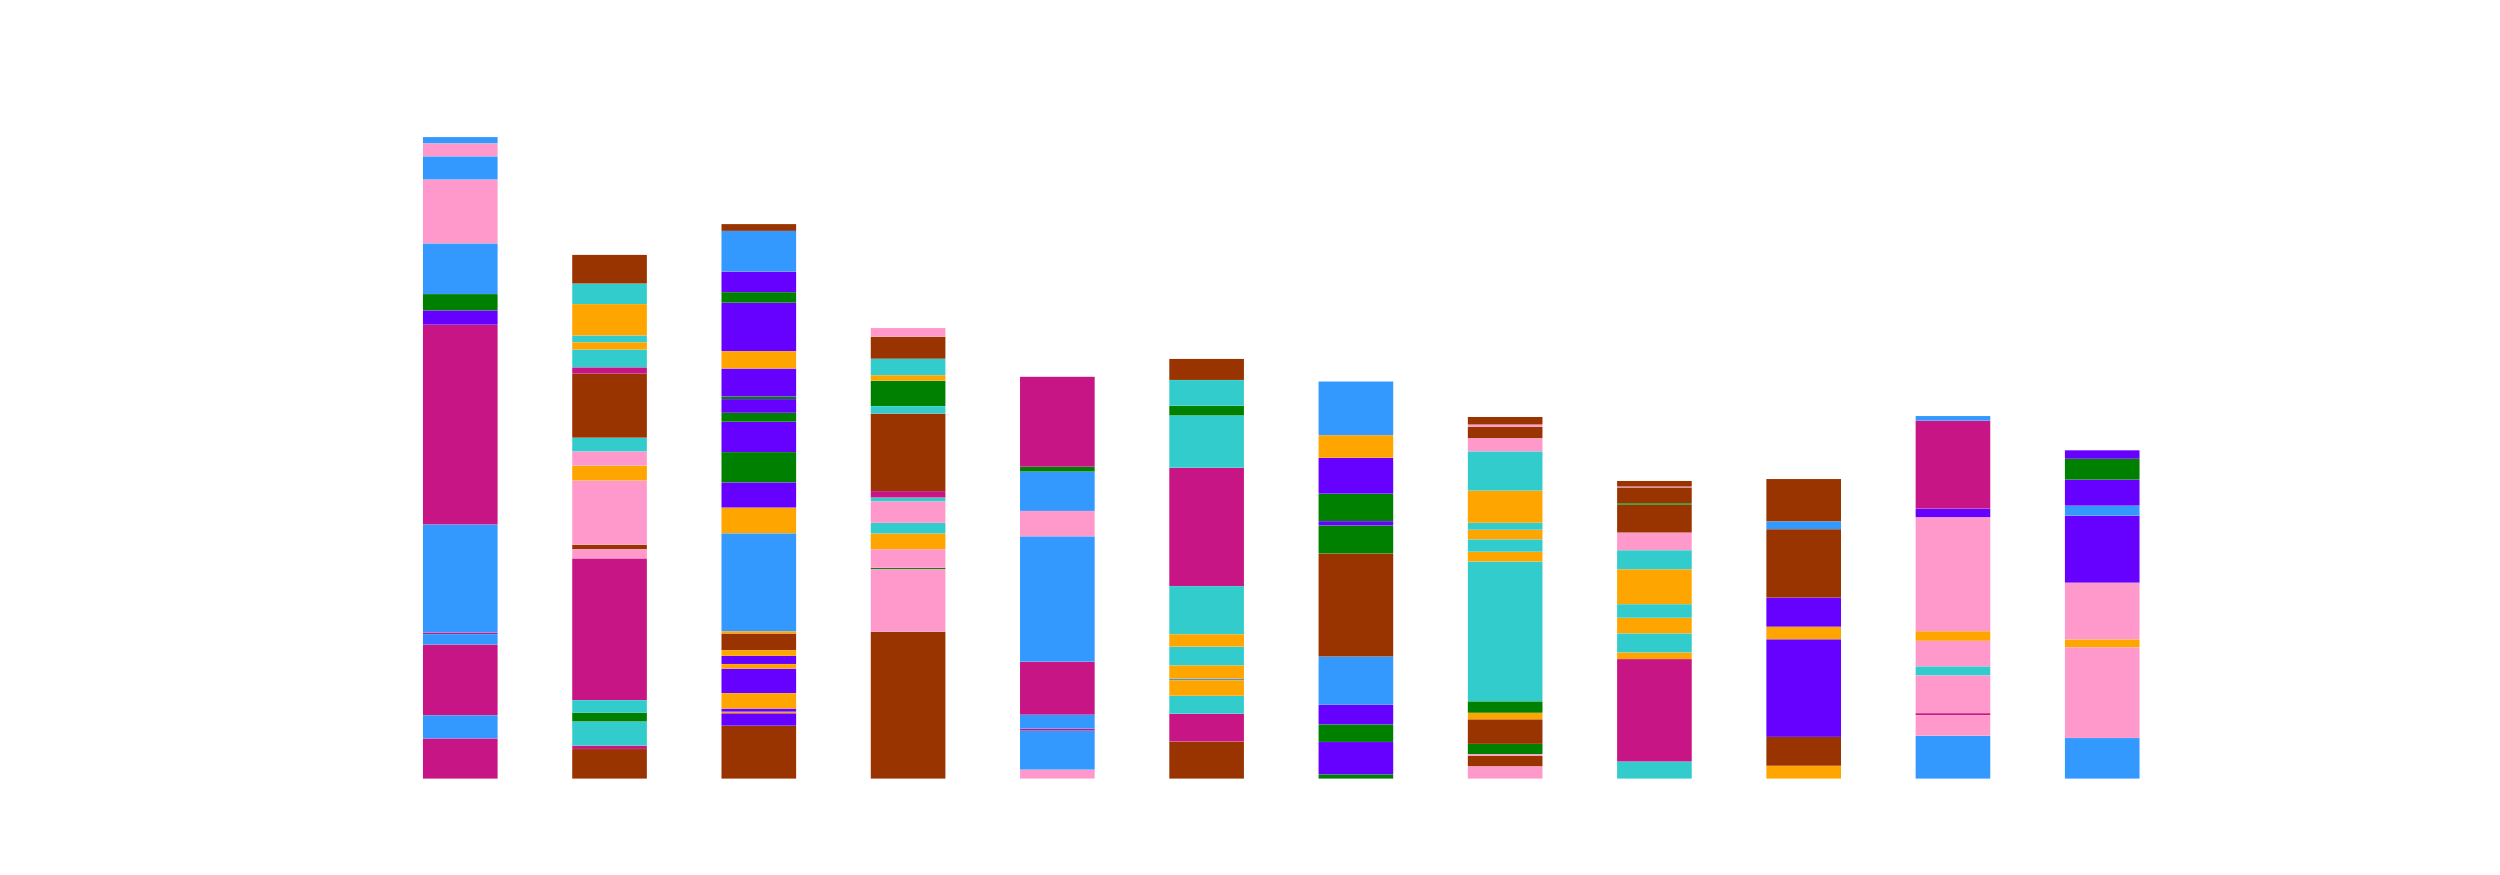<?xml version="1.0" encoding="utf-8" standalone="no"?>
<!DOCTYPE svg PUBLIC "-//W3C//DTD SVG 1.1//EN"
  "http://www.w3.org/Graphics/SVG/1.1/DTD/svg11.dtd">
<svg height="252pt" version="1.1" viewBox="0 0 720 252" width="720pt" xmlns="http://www.w3.org/2000/svg" xmlns:xlink="http://www.w3.org/1999/xlink">
 <defs>
  <style type="text/css">*{stroke-linecap:butt;stroke-linejoin:round;}</style>
 </defs>
 <g id="figure_1">
  <g id="patch_1">
   <path d="M 0 252 
L 720 252 
L 720 0 
L 0 0 
z
" style="fill:#ffffff;"/>
  </g>
  <g id="axes_1">
   <g id="patch_2">
    <path d="M 90 224.28 
L 648 224.28 
L 648 30.24 
L 90 30.24 
z
" style="fill:#ffffff;"/>
   </g>
   <g id="patch_3">
    <path clip-path="url(#p4c0592bbe7)" d="M 115.364 224.28 
L 149.755 224.28 
L 149.755 223.932 
L 115.364 223.932 
z
" style="fill:none;opacity:0;"/>
   </g>
   <g id="patch_4">
    <path clip-path="url(#p4c0592bbe7)" d="M 158.353 224.28 
L 192.744 224.28 
L 192.744 223.932 
L 158.353 223.932 
z
" style="fill:none;opacity:0;"/>
   </g>
   <g id="patch_5">
    <path clip-path="url(#p4c0592bbe7)" d="M 201.342 224.28 
L 235.733 224.28 
L 235.733 223.932 
L 201.342 223.932 
z
" style="fill:none;opacity:0;"/>
   </g>
   <g id="patch_6">
    <path clip-path="url(#p4c0592bbe7)" d="M 244.331 224.28 
L 278.723 224.28 
L 278.723 223.932 
L 244.331 223.932 
z
" style="fill:none;opacity:0;"/>
   </g>
   <g id="patch_7">
    <path clip-path="url(#p4c0592bbe7)" d="M 287.32 224.28 
L 321.712 224.28 
L 321.712 223.932 
L 287.32 223.932 
z
" style="fill:none;opacity:0;"/>
   </g>
   <g id="patch_8">
    <path clip-path="url(#p4c0592bbe7)" d="M 330.31 224.28 
L 364.701 224.28 
L 364.701 223.932 
L 330.31 223.932 
z
" style="fill:none;opacity:0;"/>
   </g>
   <g id="patch_9">
    <path clip-path="url(#p4c0592bbe7)" d="M 373.299 224.28 
L 407.69 224.28 
L 407.69 223.932 
L 373.299 223.932 
z
" style="fill:none;opacity:0;"/>
   </g>
   <g id="patch_10">
    <path clip-path="url(#p4c0592bbe7)" d="M 416.288 224.28 
L 450.68 224.28 
L 450.68 223.932 
L 416.288 223.932 
z
" style="fill:none;opacity:0;"/>
   </g>
   <g id="patch_11">
    <path clip-path="url(#p4c0592bbe7)" d="M 459.277 224.28 
L 493.669 224.28 
L 493.669 223.932 
L 459.277 223.932 
z
" style="fill:none;opacity:0;"/>
   </g>
   <g id="patch_12">
    <path clip-path="url(#p4c0592bbe7)" d="M 502.267 224.28 
L 536.658 224.28 
L 536.658 223.932 
L 502.267 223.932 
z
" style="fill:none;opacity:0;"/>
   </g>
   <g id="patch_13">
    <path clip-path="url(#p4c0592bbe7)" d="M 545.256 224.28 
L 579.647 224.28 
L 579.647 223.932 
L 545.256 223.932 
z
" style="fill:none;opacity:0;"/>
   </g>
   <g id="patch_14">
    <path clip-path="url(#p4c0592bbe7)" d="M 588.245 224.28 
L 622.636 224.28 
L 622.636 223.932 
L 588.245 223.932 
z
" style="fill:none;opacity:0;"/>
   </g>
   <g id="patch_15">
    <path clip-path="url(#p4c0592bbe7)" d="M 121.812 224.245 
L 143.307 224.245 
L 143.307 212.669 
L 121.812 212.669 
z
" style="fill:#c71585;"/>
   </g>
   <g id="patch_16">
    <path clip-path="url(#p4c0592bbe7)" d="M 121.812 212.634 
L 143.307 212.634 
L 143.307 205.995 
L 121.812 205.995 
z
" style="fill:#3399ff;"/>
   </g>
   <g id="patch_17">
    <path clip-path="url(#p4c0592bbe7)" d="M 121.812 205.96 
L 143.307 205.96 
L 143.307 185.658 
L 121.812 185.658 
z
" style="fill:#c71585;"/>
   </g>
   <g id="patch_18">
    <path clip-path="url(#p4c0592bbe7)" d="M 121.812 185.624 
L 143.307 185.624 
L 143.307 182.634 
L 121.812 182.634 
z
" style="fill:#3399ff;"/>
   </g>
   <g id="patch_19">
    <path clip-path="url(#p4c0592bbe7)" d="M 121.812 182.599 
L 143.307 182.599 
L 143.307 182.182 
L 121.812 182.182 
z
" style="fill:#c71585;"/>
   </g>
   <g id="patch_20">
    <path clip-path="url(#p4c0592bbe7)" d="M 121.812 182.147 
L 143.307 182.147 
L 143.307 151.069 
L 121.812 151.069 
z
" style="fill:#3399ff;"/>
   </g>
   <g id="patch_21">
    <path clip-path="url(#p4c0592bbe7)" d="M 121.812 151.034 
L 143.307 151.034 
L 143.307 93.536 
L 121.812 93.536 
z
" style="fill:#c71585;"/>
   </g>
   <g id="patch_22">
    <path clip-path="url(#p4c0592bbe7)" d="M 121.812 93.502 
L 143.307 93.502 
L 143.307 89.4 
L 121.812 89.4 
z
" style="fill:#6600ff;"/>
   </g>
   <g id="patch_23">
    <path clip-path="url(#p4c0592bbe7)" d="M 121.812 89.365 
L 143.307 89.365 
L 143.307 84.707 
L 121.812 84.707 
z
" style="fill:#008000;"/>
   </g>
   <g id="patch_24">
    <path clip-path="url(#p4c0592bbe7)" d="M 121.812 84.672 
L 143.307 84.672 
L 143.307 70.106 
L 121.812 70.106 
z
" style="fill:#3399ff;"/>
   </g>
   <g id="patch_25">
    <path clip-path="url(#p4c0592bbe7)" d="M 121.812 70.071 
L 143.307 70.071 
L 143.307 51.717 
L 121.812 51.717 
z
" style="fill:#ff99cc;"/>
   </g>
   <g id="patch_26">
    <path clip-path="url(#p4c0592bbe7)" d="M 121.812 51.682 
L 143.307 51.682 
L 143.307 45.042 
L 121.812 45.042 
z
" style="fill:#3399ff;"/>
   </g>
   <g id="patch_27">
    <path clip-path="url(#p4c0592bbe7)" d="M 121.812 45.007 
L 143.307 45.007 
L 143.307 41.288 
L 121.812 41.288 
z
" style="fill:#ff99cc;"/>
   </g>
   <g id="patch_28">
    <path clip-path="url(#p4c0592bbe7)" d="M 121.812 41.253 
L 143.307 41.253 
L 143.307 39.48 
L 121.812 39.48 
z
" style="fill:#3399ff;"/>
   </g>
   <g id="patch_29">
    <path clip-path="url(#p4c0592bbe7)" d="M 164.801 224.245 
L 186.296 224.245 
L 186.296 215.728 
L 164.801 215.728 
z
" style="fill:#993300;"/>
   </g>
   <g id="patch_30">
    <path clip-path="url(#p4c0592bbe7)" d="M 164.801 215.694 
L 186.296 215.694 
L 186.296 214.755 
L 164.801 214.755 
z
" style="fill:#c71585;"/>
   </g>
   <g id="patch_31">
    <path clip-path="url(#p4c0592bbe7)" d="M 164.801 214.72 
L 186.296 214.72 
L 186.296 207.802 
L 164.801 207.802 
z
" style="fill:#33cccc;"/>
   </g>
   <g id="patch_32">
    <path clip-path="url(#p4c0592bbe7)" d="M 164.801 207.768 
L 186.296 207.768 
L 186.296 205.23 
L 164.801 205.23 
z
" style="fill:#008000;"/>
   </g>
   <g id="patch_33">
    <path clip-path="url(#p4c0592bbe7)" d="M 164.801 205.195 
L 186.296 205.195 
L 186.296 201.649 
L 164.801 201.649 
z
" style="fill:#33cccc;"/>
   </g>
   <g id="patch_34">
    <path clip-path="url(#p4c0592bbe7)" d="M 164.801 201.615 
L 186.296 201.615 
L 186.296 160.838 
L 164.801 160.838 
z
" style="fill:#c71585;"/>
   </g>
   <g id="patch_35">
    <path clip-path="url(#p4c0592bbe7)" d="M 164.801 160.803 
L 186.296 160.803 
L 186.296 158.161 
L 164.801 158.161 
z
" style="fill:#ff99cc;"/>
   </g>
   <g id="patch_36">
    <path clip-path="url(#p4c0592bbe7)" d="M 164.801 158.126 
L 186.296 158.126 
L 186.296 156.909 
L 164.801 156.909 
z
" style="fill:#993300;"/>
   </g>
   <g id="patch_37">
    <path clip-path="url(#p4c0592bbe7)" d="M 164.801 156.875 
L 186.296 156.875 
L 186.296 138.415 
L 164.801 138.415 
z
" style="fill:#ff99cc;"/>
   </g>
   <g id="patch_38">
    <path clip-path="url(#p4c0592bbe7)" d="M 164.801 138.381 
L 186.296 138.381 
L 186.296 134.14 
L 164.801 134.14 
z
" style="fill:#ffa500;"/>
   </g>
   <g id="patch_39">
    <path clip-path="url(#p4c0592bbe7)" d="M 164.801 134.105 
L 186.296 134.105 
L 186.296 130.038 
L 164.801 130.038 
z
" style="fill:#ff99cc;"/>
   </g>
   <g id="patch_40">
    <path clip-path="url(#p4c0592bbe7)" d="M 164.801 130.003 
L 186.296 130.003 
L 186.296 126.075 
L 164.801 126.075 
z
" style="fill:#33cccc;"/>
   </g>
   <g id="patch_41">
    <path clip-path="url(#p4c0592bbe7)" d="M 164.801 126.04 
L 186.296 126.04 
L 186.296 107.65 
L 164.801 107.65 
z
" style="fill:#993300;"/>
   </g>
   <g id="patch_42">
    <path clip-path="url(#p4c0592bbe7)" d="M 164.801 107.615 
L 186.296 107.615 
L 186.296 105.808 
L 164.801 105.808 
z
" style="fill:#c71585;"/>
   </g>
   <g id="patch_43">
    <path clip-path="url(#p4c0592bbe7)" d="M 164.801 105.773 
L 186.296 105.773 
L 186.296 100.698 
L 164.801 100.698 
z
" style="fill:#33cccc;"/>
   </g>
   <g id="patch_44">
    <path clip-path="url(#p4c0592bbe7)" d="M 164.801 100.663 
L 186.296 100.663 
L 186.296 98.577 
L 164.801 98.577 
z
" style="fill:#ffa500;"/>
   </g>
   <g id="patch_45">
    <path clip-path="url(#p4c0592bbe7)" d="M 164.801 98.542 
L 186.296 98.542 
L 186.296 96.63 
L 164.801 96.63 
z
" style="fill:#33cccc;"/>
   </g>
   <g id="patch_46">
    <path clip-path="url(#p4c0592bbe7)" d="M 164.801 96.596 
L 186.296 96.596 
L 186.296 87.592 
L 164.801 87.592 
z
" style="fill:#ffa500;"/>
   </g>
   <g id="patch_47">
    <path clip-path="url(#p4c0592bbe7)" d="M 164.801 87.557 
L 186.296 87.557 
L 186.296 81.682 
L 164.801 81.682 
z
" style="fill:#33cccc;"/>
   </g>
   <g id="patch_48">
    <path clip-path="url(#p4c0592bbe7)" d="M 164.801 81.647 
L 186.296 81.647 
L 186.296 73.409 
L 164.801 73.409 
z
" style="fill:#993300;"/>
   </g>
   <g id="patch_49">
    <path clip-path="url(#p4c0592bbe7)" d="M 207.79 224.245 
L 229.285 224.245 
L 229.285 209.019 
L 207.79 209.019 
z
" style="fill:#993300;"/>
   </g>
   <g id="patch_50">
    <path clip-path="url(#p4c0592bbe7)" d="M 207.79 208.984 
L 229.285 208.984 
L 229.285 205.438 
L 207.79 205.438 
z
" style="fill:#6600ff;"/>
   </g>
   <g id="patch_51">
    <path clip-path="url(#p4c0592bbe7)" d="M 207.79 205.404 
L 229.285 205.404 
L 229.285 204.987 
L 207.79 204.987 
z
" style="fill:#ffa500;"/>
   </g>
   <g id="patch_52">
    <path clip-path="url(#p4c0592bbe7)" d="M 207.79 204.952 
L 229.285 204.952 
L 229.285 204.083 
L 207.79 204.083 
z
" style="fill:#6600ff;"/>
   </g>
   <g id="patch_53">
    <path clip-path="url(#p4c0592bbe7)" d="M 207.79 204.048 
L 229.285 204.048 
L 229.285 199.633 
L 207.79 199.633 
z
" style="fill:#ffa500;"/>
   </g>
   <g id="patch_54">
    <path clip-path="url(#p4c0592bbe7)" d="M 207.79 199.598 
L 229.285 199.598 
L 229.285 192.576 
L 207.79 192.576 
z
" style="fill:#6600ff;"/>
   </g>
   <g id="patch_55">
    <path clip-path="url(#p4c0592bbe7)" d="M 207.79 192.541 
L 229.285 192.541 
L 229.285 191.255 
L 207.79 191.255 
z
" style="fill:#ffa500;"/>
   </g>
   <g id="patch_56">
    <path clip-path="url(#p4c0592bbe7)" d="M 207.79 191.22 
L 229.285 191.22 
L 229.285 188.926 
L 207.79 188.926 
z
" style="fill:#6600ff;"/>
   </g>
   <g id="patch_57">
    <path clip-path="url(#p4c0592bbe7)" d="M 207.79 188.891 
L 229.285 188.891 
L 229.285 187.257 
L 207.79 187.257 
z
" style="fill:#ffa500;"/>
   </g>
   <g id="patch_58">
    <path clip-path="url(#p4c0592bbe7)" d="M 207.79 187.223 
L 229.285 187.223 
L 229.285 182.46 
L 207.79 182.46 
z
" style="fill:#993300;"/>
   </g>
   <g id="patch_59">
    <path clip-path="url(#p4c0592bbe7)" d="M 207.79 182.425 
L 229.285 182.425 
L 229.285 181.8 
L 207.79 181.8 
z
" style="fill:#ffa500;"/>
   </g>
   <g id="patch_60">
    <path clip-path="url(#p4c0592bbe7)" d="M 207.79 181.765 
L 229.285 181.765 
L 229.285 153.607 
L 207.79 153.607 
z
" style="fill:#3399ff;"/>
   </g>
   <g id="patch_61">
    <path clip-path="url(#p4c0592bbe7)" d="M 207.79 153.572 
L 229.285 153.572 
L 229.285 146.202 
L 207.79 146.202 
z
" style="fill:#ffa500;"/>
   </g>
   <g id="patch_62">
    <path clip-path="url(#p4c0592bbe7)" d="M 207.79 146.168 
L 229.285 146.168 
L 229.285 138.937 
L 207.79 138.937 
z
" style="fill:#6600ff;"/>
   </g>
   <g id="patch_63">
    <path clip-path="url(#p4c0592bbe7)" d="M 207.79 138.902 
L 229.285 138.902 
L 229.285 130.211 
L 207.79 130.211 
z
" style="fill:#008000;"/>
   </g>
   <g id="patch_64">
    <path clip-path="url(#p4c0592bbe7)" d="M 207.79 130.177 
L 229.285 130.177 
L 229.285 121.486 
L 207.79 121.486 
z
" style="fill:#6600ff;"/>
   </g>
   <g id="patch_65">
    <path clip-path="url(#p4c0592bbe7)" d="M 207.79 121.451 
L 229.285 121.451 
L 229.285 118.913 
L 207.79 118.913 
z
" style="fill:#008000;"/>
   </g>
   <g id="patch_66">
    <path clip-path="url(#p4c0592bbe7)" d="M 207.79 118.879 
L 229.285 118.879 
L 229.285 114.95 
L 207.79 114.95 
z
" style="fill:#6600ff;"/>
   </g>
   <g id="patch_67">
    <path clip-path="url(#p4c0592bbe7)" d="M 207.79 114.916 
L 229.285 114.916 
L 229.285 114.22 
L 207.79 114.22 
z
" style="fill:#008000;"/>
   </g>
   <g id="patch_68">
    <path clip-path="url(#p4c0592bbe7)" d="M 207.79 114.186 
L 229.285 114.186 
L 229.285 106.155 
L 207.79 106.155 
z
" style="fill:#6600ff;"/>
   </g>
   <g id="patch_69">
    <path clip-path="url(#p4c0592bbe7)" d="M 207.79 106.121 
L 229.285 106.121 
L 229.285 101.15 
L 207.79 101.15 
z
" style="fill:#ffa500;"/>
   </g>
   <g id="patch_70">
    <path clip-path="url(#p4c0592bbe7)" d="M 207.79 101.115 
L 229.285 101.115 
L 229.285 87.21 
L 207.79 87.21 
z
" style="fill:#6600ff;"/>
   </g>
   <g id="patch_71">
    <path clip-path="url(#p4c0592bbe7)" d="M 207.79 87.175 
L 229.285 87.175 
L 229.285 84.15 
L 207.79 84.15 
z
" style="fill:#008000;"/>
   </g>
   <g id="patch_72">
    <path clip-path="url(#p4c0592bbe7)" d="M 207.79 84.116 
L 229.285 84.116 
L 229.285 78.241 
L 207.79 78.241 
z
" style="fill:#6600ff;"/>
   </g>
   <g id="patch_73">
    <path clip-path="url(#p4c0592bbe7)" d="M 207.79 78.206 
L 229.285 78.206 
L 229.285 66.526 
L 207.79 66.526 
z
" style="fill:#3399ff;"/>
   </g>
   <g id="patch_74">
    <path clip-path="url(#p4c0592bbe7)" d="M 207.79 66.491 
L 229.285 66.491 
L 229.285 64.544 
L 207.79 64.544 
z
" style="fill:#993300;"/>
   </g>
   <g id="patch_75">
    <path clip-path="url(#p4c0592bbe7)" d="M 250.78 224.245 
L 272.274 224.245 
L 272.274 181.939 
L 250.78 181.939 
z
" style="fill:#993300;"/>
   </g>
   <g id="patch_76">
    <path clip-path="url(#p4c0592bbe7)" d="M 250.78 181.904 
L 272.274 181.904 
L 272.274 163.897 
L 250.78 163.897 
z
" style="fill:#ff99cc;"/>
   </g>
   <g id="patch_77">
    <path clip-path="url(#p4c0592bbe7)" d="M 250.78 163.862 
L 272.274 163.862 
L 272.274 163.549 
L 250.78 163.549 
z
" style="fill:#008000;"/>
   </g>
   <g id="patch_78">
    <path clip-path="url(#p4c0592bbe7)" d="M 250.78 163.514 
L 272.274 163.514 
L 272.274 158.196 
L 250.78 158.196 
z
" style="fill:#ff99cc;"/>
   </g>
   <g id="patch_79">
    <path clip-path="url(#p4c0592bbe7)" d="M 250.78 158.161 
L 272.274 158.161 
L 272.274 153.676 
L 250.78 153.676 
z
" style="fill:#ffa500;"/>
   </g>
   <g id="patch_80">
    <path clip-path="url(#p4c0592bbe7)" d="M 250.78 153.642 
L 272.274 153.642 
L 272.274 150.617 
L 250.78 150.617 
z
" style="fill:#33cccc;"/>
   </g>
   <g id="patch_81">
    <path clip-path="url(#p4c0592bbe7)" d="M 250.78 150.582 
L 272.274 150.582 
L 272.274 144.395 
L 250.78 144.395 
z
" style="fill:#ff99cc;"/>
   </g>
   <g id="patch_82">
    <path clip-path="url(#p4c0592bbe7)" d="M 250.78 144.36 
L 272.274 144.36 
L 272.274 143.317 
L 250.78 143.317 
z
" style="fill:#33cccc;"/>
   </g>
   <g id="patch_83">
    <path clip-path="url(#p4c0592bbe7)" d="M 250.78 143.282 
L 272.274 143.282 
L 272.274 141.44 
L 250.78 141.44 
z
" style="fill:#c71585;"/>
   </g>
   <g id="patch_84">
    <path clip-path="url(#p4c0592bbe7)" d="M 250.78 141.405 
L 272.274 141.405 
L 272.274 119.122 
L 250.78 119.122 
z
" style="fill:#993300;"/>
   </g>
   <g id="patch_85">
    <path clip-path="url(#p4c0592bbe7)" d="M 250.78 119.087 
L 272.274 119.087 
L 272.274 116.967 
L 250.78 116.967 
z
" style="fill:#33cccc;"/>
   </g>
   <g id="patch_86">
    <path clip-path="url(#p4c0592bbe7)" d="M 250.78 116.932 
L 272.274 116.932 
L 272.274 109.666 
L 250.78 109.666 
z
" style="fill:#008000;"/>
   </g>
   <g id="patch_87">
    <path clip-path="url(#p4c0592bbe7)" d="M 250.78 109.632 
L 272.274 109.632 
L 272.274 108.067 
L 250.78 108.067 
z
" style="fill:#ffa500;"/>
   </g>
   <g id="patch_88">
    <path clip-path="url(#p4c0592bbe7)" d="M 250.78 108.033 
L 272.274 108.033 
L 272.274 103.34 
L 250.78 103.34 
z
" style="fill:#33cccc;"/>
   </g>
   <g id="patch_89">
    <path clip-path="url(#p4c0592bbe7)" d="M 250.78 103.305 
L 272.274 103.305 
L 272.274 96.978 
L 250.78 96.978 
z
" style="fill:#993300;"/>
   </g>
   <g id="patch_90">
    <path clip-path="url(#p4c0592bbe7)" d="M 250.78 96.943 
L 272.274 96.943 
L 272.274 94.475 
L 250.78 94.475 
z
" style="fill:#ff99cc;"/>
   </g>
   <g id="patch_91">
    <path clip-path="url(#p4c0592bbe7)" d="M 293.769 224.245 
L 315.263 224.245 
L 315.263 221.673 
L 293.769 221.673 
z
" style="fill:#ff99cc;"/>
   </g>
   <g id="patch_92">
    <path clip-path="url(#p4c0592bbe7)" d="M 293.769 221.638 
L 315.263 221.638 
L 315.263 210.444 
L 293.769 210.444 
z
" style="fill:#3399ff;"/>
   </g>
   <g id="patch_93">
    <path clip-path="url(#p4c0592bbe7)" d="M 293.769 210.41 
L 315.263 210.41 
L 315.263 209.888 
L 293.769 209.888 
z
" style="fill:#c71585;"/>
   </g>
   <g id="patch_94">
    <path clip-path="url(#p4c0592bbe7)" d="M 293.769 209.853 
L 315.263 209.853 
L 315.263 205.856 
L 293.769 205.856 
z
" style="fill:#3399ff;"/>
   </g>
   <g id="patch_95">
    <path clip-path="url(#p4c0592bbe7)" d="M 293.769 205.821 
L 315.263 205.821 
L 315.263 190.595 
L 293.769 190.595 
z
" style="fill:#c71585;"/>
   </g>
   <g id="patch_96">
    <path clip-path="url(#p4c0592bbe7)" d="M 293.769 190.56 
L 315.263 190.56 
L 315.263 154.476 
L 293.769 154.476 
z
" style="fill:#3399ff;"/>
   </g>
   <g id="patch_97">
    <path clip-path="url(#p4c0592bbe7)" d="M 293.769 154.441 
L 315.263 154.441 
L 315.263 147.176 
L 293.769 147.176 
z
" style="fill:#ff99cc;"/>
   </g>
   <g id="patch_98">
    <path clip-path="url(#p4c0592bbe7)" d="M 293.769 147.141 
L 315.263 147.141 
L 315.263 135.843 
L 293.769 135.843 
z
" style="fill:#3399ff;"/>
   </g>
   <g id="patch_99">
    <path clip-path="url(#p4c0592bbe7)" d="M 293.769 135.808 
L 315.263 135.808 
L 315.263 134.452 
L 293.769 134.452 
z
" style="fill:#008000;"/>
   </g>
   <g id="patch_100">
    <path clip-path="url(#p4c0592bbe7)" d="M 293.769 134.418 
L 315.263 134.418 
L 315.263 108.519 
L 293.769 108.519 
z
" style="fill:#c71585;"/>
   </g>
   <g id="patch_101">
    <path clip-path="url(#p4c0592bbe7)" d="M 336.758 224.245 
L 358.253 224.245 
L 358.253 213.573 
L 336.758 213.573 
z
" style="fill:#993300;"/>
   </g>
   <g id="patch_102">
    <path clip-path="url(#p4c0592bbe7)" d="M 336.758 213.538 
L 358.253 213.538 
L 358.253 205.578 
L 336.758 205.578 
z
" style="fill:#c71585;"/>
   </g>
   <g id="patch_103">
    <path clip-path="url(#p4c0592bbe7)" d="M 336.758 205.543 
L 358.253 205.543 
L 358.253 200.398 
L 336.758 200.398 
z
" style="fill:#33cccc;"/>
   </g>
   <g id="patch_104">
    <path clip-path="url(#p4c0592bbe7)" d="M 336.758 200.363 
L 358.253 200.363 
L 358.253 195.913 
L 336.758 195.913 
z
" style="fill:#ffa500;"/>
   </g>
   <g id="patch_105">
    <path clip-path="url(#p4c0592bbe7)" d="M 336.758 195.879 
L 358.253 195.879 
L 358.253 195.531 
L 336.758 195.531 
z
" style="fill:#3399ff;"/>
   </g>
   <g id="patch_106">
    <path clip-path="url(#p4c0592bbe7)" d="M 336.758 195.496 
L 358.253 195.496 
L 358.253 191.638 
L 336.758 191.638 
z
" style="fill:#ffa500;"/>
   </g>
   <g id="patch_107">
    <path clip-path="url(#p4c0592bbe7)" d="M 336.758 191.603 
L 358.253 191.603 
L 358.253 186.249 
L 336.758 186.249 
z
" style="fill:#33cccc;"/>
   </g>
   <g id="patch_108">
    <path clip-path="url(#p4c0592bbe7)" d="M 336.758 186.215 
L 358.253 186.215 
L 358.253 182.669 
L 336.758 182.669 
z
" style="fill:#ffa500;"/>
   </g>
   <g id="patch_109">
    <path clip-path="url(#p4c0592bbe7)" d="M 336.758 182.634 
L 358.253 182.634 
L 358.253 168.798 
L 336.758 168.798 
z
" style="fill:#33cccc;"/>
   </g>
   <g id="patch_110">
    <path clip-path="url(#p4c0592bbe7)" d="M 336.758 168.764 
L 358.253 168.764 
L 358.253 134.731 
L 336.758 134.731 
z
" style="fill:#c71585;"/>
   </g>
   <g id="patch_111">
    <path clip-path="url(#p4c0592bbe7)" d="M 336.758 134.696 
L 358.253 134.696 
L 358.253 119.678 
L 336.758 119.678 
z
" style="fill:#33cccc;"/>
   </g>
   <g id="patch_112">
    <path clip-path="url(#p4c0592bbe7)" d="M 336.758 119.643 
L 358.253 119.643 
L 358.253 116.897 
L 336.758 116.897 
z
" style="fill:#008000;"/>
   </g>
   <g id="patch_113">
    <path clip-path="url(#p4c0592bbe7)" d="M 336.758 116.862 
L 358.253 116.862 
L 358.253 109.458 
L 336.758 109.458 
z
" style="fill:#33cccc;"/>
   </g>
   <g id="patch_114">
    <path clip-path="url(#p4c0592bbe7)" d="M 336.758 109.423 
L 358.253 109.423 
L 358.253 103.374 
L 336.758 103.374 
z
" style="fill:#993300;"/>
   </g>
   <g id="patch_115">
    <path clip-path="url(#p4c0592bbe7)" d="M 379.747 224.245 
L 401.242 224.245 
L 401.242 223.029 
L 379.747 223.029 
z
" style="fill:#008000;"/>
   </g>
   <g id="patch_116">
    <path clip-path="url(#p4c0592bbe7)" d="M 379.747 222.994 
L 401.242 222.994 
L 401.242 213.712 
L 379.747 213.712 
z
" style="fill:#6600ff;"/>
   </g>
   <g id="patch_117">
    <path clip-path="url(#p4c0592bbe7)" d="M 379.747 213.677 
L 401.242 213.677 
L 401.242 208.637 
L 379.747 208.637 
z
" style="fill:#008000;"/>
   </g>
   <g id="patch_118">
    <path clip-path="url(#p4c0592bbe7)" d="M 379.747 208.602 
L 401.242 208.602 
L 401.242 203.005 
L 379.747 203.005 
z
" style="fill:#6600ff;"/>
   </g>
   <g id="patch_119">
    <path clip-path="url(#p4c0592bbe7)" d="M 379.747 202.97 
L 401.242 202.97 
L 401.242 189.1 
L 379.747 189.1 
z
" style="fill:#3399ff;"/>
   </g>
   <g id="patch_120">
    <path clip-path="url(#p4c0592bbe7)" d="M 379.747 189.065 
L 401.242 189.065 
L 401.242 159.412 
L 379.747 159.412 
z
" style="fill:#993300;"/>
   </g>
   <g id="patch_121">
    <path clip-path="url(#p4c0592bbe7)" d="M 379.747 159.378 
L 401.242 159.378 
L 401.242 151.347 
L 379.747 151.347 
z
" style="fill:#008000;"/>
   </g>
   <g id="patch_122">
    <path clip-path="url(#p4c0592bbe7)" d="M 379.747 151.313 
L 401.242 151.313 
L 401.242 150.096 
L 379.747 150.096 
z
" style="fill:#6600ff;"/>
   </g>
   <g id="patch_123">
    <path clip-path="url(#p4c0592bbe7)" d="M 379.747 150.061 
L 401.242 150.061 
L 401.242 142.205 
L 379.747 142.205 
z
" style="fill:#008000;"/>
   </g>
   <g id="patch_124">
    <path clip-path="url(#p4c0592bbe7)" d="M 379.747 142.17 
L 401.242 142.17 
L 401.242 131.88 
L 379.747 131.88 
z
" style="fill:#6600ff;"/>
   </g>
   <g id="patch_125">
    <path clip-path="url(#p4c0592bbe7)" d="M 379.747 131.845 
L 401.242 131.845 
L 401.242 125.345 
L 379.747 125.345 
z
" style="fill:#ffa500;"/>
   </g>
   <g id="patch_126">
    <path clip-path="url(#p4c0592bbe7)" d="M 379.747 125.31 
L 401.242 125.31 
L 401.242 109.875 
L 379.747 109.875 
z
" style="fill:#3399ff;"/>
   </g>
   <g id="patch_127">
    <path clip-path="url(#p4c0592bbe7)" d="M 422.737 224.245 
L 444.231 224.245 
L 444.231 220.699 
L 422.737 220.699 
z
" style="fill:#ff99cc;"/>
   </g>
   <g id="patch_128">
    <path clip-path="url(#p4c0592bbe7)" d="M 422.737 220.665 
L 444.231 220.665 
L 444.231 217.64 
L 422.737 217.64 
z
" style="fill:#993300;"/>
   </g>
   <g id="patch_129">
    <path clip-path="url(#p4c0592bbe7)" d="M 422.737 217.606 
L 444.231 217.606 
L 444.231 217.188 
L 422.737 217.188 
z
" style="fill:#ff99cc;"/>
   </g>
   <g id="patch_130">
    <path clip-path="url(#p4c0592bbe7)" d="M 422.737 217.154 
L 444.231 217.154 
L 444.231 214.268 
L 422.737 214.268 
z
" style="fill:#008000;"/>
   </g>
   <g id="patch_131">
    <path clip-path="url(#p4c0592bbe7)" d="M 422.737 214.233 
L 444.231 214.233 
L 444.231 207.177 
L 422.737 207.177 
z
" style="fill:#993300;"/>
   </g>
   <g id="patch_132">
    <path clip-path="url(#p4c0592bbe7)" d="M 422.737 207.142 
L 444.231 207.142 
L 444.231 205.299 
L 422.737 205.299 
z
" style="fill:#ffa500;"/>
   </g>
   <g id="patch_133">
    <path clip-path="url(#p4c0592bbe7)" d="M 422.737 205.265 
L 444.231 205.265 
L 444.231 201.997 
L 422.737 201.997 
z
" style="fill:#008000;"/>
   </g>
   <g id="patch_134">
    <path clip-path="url(#p4c0592bbe7)" d="M 422.737 201.962 
L 444.231 201.962 
L 444.231 161.741 
L 422.737 161.741 
z
" style="fill:#33cccc;"/>
   </g>
   <g id="patch_135">
    <path clip-path="url(#p4c0592bbe7)" d="M 422.737 161.707 
L 444.231 161.707 
L 444.231 158.926 
L 422.737 158.926 
z
" style="fill:#ffa500;"/>
   </g>
   <g id="patch_136">
    <path clip-path="url(#p4c0592bbe7)" d="M 422.737 158.891 
L 444.231 158.891 
L 444.231 155.345 
L 422.737 155.345 
z
" style="fill:#33cccc;"/>
   </g>
   <g id="patch_137">
    <path clip-path="url(#p4c0592bbe7)" d="M 422.737 155.31 
L 444.231 155.31 
L 444.231 152.599 
L 422.737 152.599 
z
" style="fill:#ffa500;"/>
   </g>
   <g id="patch_138">
    <path clip-path="url(#p4c0592bbe7)" d="M 422.737 152.564 
L 444.231 152.564 
L 444.231 150.582 
L 422.737 150.582 
z
" style="fill:#33cccc;"/>
   </g>
   <g id="patch_139">
    <path clip-path="url(#p4c0592bbe7)" d="M 422.737 150.548 
L 444.231 150.548 
L 444.231 141.336 
L 422.737 141.336 
z
" style="fill:#ffa500;"/>
   </g>
   <g id="patch_140">
    <path clip-path="url(#p4c0592bbe7)" d="M 422.737 141.301 
L 444.231 141.301 
L 444.231 130.003 
L 422.737 130.003 
z
" style="fill:#33cccc;"/>
   </g>
   <g id="patch_141">
    <path clip-path="url(#p4c0592bbe7)" d="M 422.737 129.968 
L 444.231 129.968 
L 444.231 126.214 
L 422.737 126.214 
z
" style="fill:#ff99cc;"/>
   </g>
   <g id="patch_142">
    <path clip-path="url(#p4c0592bbe7)" d="M 422.737 126.179 
L 444.231 126.179 
L 444.231 122.981 
L 422.737 122.981 
z
" style="fill:#993300;"/>
   </g>
   <g id="patch_143">
    <path clip-path="url(#p4c0592bbe7)" d="M 422.737 122.946 
L 444.231 122.946 
L 444.231 122.285 
L 422.737 122.285 
z
" style="fill:#ff99cc;"/>
   </g>
   <g id="patch_144">
    <path clip-path="url(#p4c0592bbe7)" d="M 422.737 122.251 
L 444.231 122.251 
L 444.231 120.095 
L 422.737 120.095 
z
" style="fill:#993300;"/>
   </g>
   <g id="patch_145">
    <path clip-path="url(#p4c0592bbe7)" d="M 465.726 224.245 
L 487.22 224.245 
L 487.22 219.344 
L 465.726 219.344 
z
" style="fill:#33cccc;"/>
   </g>
   <g id="patch_146">
    <path clip-path="url(#p4c0592bbe7)" d="M 465.726 219.309 
L 487.22 219.309 
L 487.22 189.83 
L 465.726 189.83 
z
" style="fill:#c71585;"/>
   </g>
   <g id="patch_147">
    <path clip-path="url(#p4c0592bbe7)" d="M 465.726 189.795 
L 487.22 189.795 
L 487.22 187.918 
L 465.726 187.918 
z
" style="fill:#ffa500;"/>
   </g>
   <g id="patch_148">
    <path clip-path="url(#p4c0592bbe7)" d="M 465.726 187.883 
L 487.22 187.883 
L 487.22 182.425 
L 465.726 182.425 
z
" style="fill:#33cccc;"/>
   </g>
   <g id="patch_149">
    <path clip-path="url(#p4c0592bbe7)" d="M 465.726 182.391 
L 487.22 182.391 
L 487.22 177.941 
L 465.726 177.941 
z
" style="fill:#ffa500;"/>
   </g>
   <g id="patch_150">
    <path clip-path="url(#p4c0592bbe7)" d="M 465.726 177.906 
L 487.22 177.906 
L 487.22 174.013 
L 465.726 174.013 
z
" style="fill:#33cccc;"/>
   </g>
   <g id="patch_151">
    <path clip-path="url(#p4c0592bbe7)" d="M 465.726 173.978 
L 487.22 173.978 
L 487.22 163.966 
L 465.726 163.966 
z
" style="fill:#ffa500;"/>
   </g>
   <g id="patch_152">
    <path clip-path="url(#p4c0592bbe7)" d="M 465.726 163.931 
L 487.22 163.931 
L 487.22 158.474 
L 465.726 158.474 
z
" style="fill:#33cccc;"/>
   </g>
   <g id="patch_153">
    <path clip-path="url(#p4c0592bbe7)" d="M 465.726 158.439 
L 487.22 158.439 
L 487.22 153.398 
L 465.726 153.398 
z
" style="fill:#ff99cc;"/>
   </g>
   <g id="patch_154">
    <path clip-path="url(#p4c0592bbe7)" d="M 465.726 153.364 
L 487.22 153.364 
L 487.22 145.368 
L 465.726 145.368 
z
" style="fill:#993300;"/>
   </g>
   <g id="patch_155">
    <path clip-path="url(#p4c0592bbe7)" d="M 465.726 145.333 
L 487.22 145.333 
L 487.22 144.951 
L 465.726 144.951 
z
" style="fill:#008000;"/>
   </g>
   <g id="patch_156">
    <path clip-path="url(#p4c0592bbe7)" d="M 465.726 144.916 
L 487.22 144.916 
L 487.22 140.397 
L 465.726 140.397 
z
" style="fill:#993300;"/>
   </g>
   <g id="patch_157">
    <path clip-path="url(#p4c0592bbe7)" d="M 465.726 140.362 
L 487.22 140.362 
L 487.22 140.154 
L 465.726 140.154 
z
" style="fill:#ff99cc;"/>
   </g>
   <g id="patch_158">
    <path clip-path="url(#p4c0592bbe7)" d="M 465.726 140.119 
L 487.22 140.119 
L 487.22 138.52 
L 465.726 138.52 
z
" style="fill:#993300;"/>
   </g>
   <g id="patch_159">
    <path clip-path="url(#p4c0592bbe7)" d="M 508.715 224.245 
L 530.21 224.245 
L 530.21 220.56 
L 508.715 220.56 
z
" style="fill:#ffa500;"/>
   </g>
   <g id="patch_160">
    <path clip-path="url(#p4c0592bbe7)" d="M 508.715 220.526 
L 530.21 220.526 
L 530.21 212.252 
L 508.715 212.252 
z
" style="fill:#993300;"/>
   </g>
   <g id="patch_161">
    <path clip-path="url(#p4c0592bbe7)" d="M 508.715 212.217 
L 530.21 212.217 
L 530.21 184.129 
L 508.715 184.129 
z
" style="fill:#6600ff;"/>
   </g>
   <g id="patch_162">
    <path clip-path="url(#p4c0592bbe7)" d="M 508.715 184.094 
L 530.21 184.094 
L 530.21 180.513 
L 508.715 180.513 
z
" style="fill:#ffa500;"/>
   </g>
   <g id="patch_163">
    <path clip-path="url(#p4c0592bbe7)" d="M 508.715 180.479 
L 530.21 180.479 
L 530.21 172.136 
L 508.715 172.136 
z
" style="fill:#6600ff;"/>
   </g>
   <g id="patch_164">
    <path clip-path="url(#p4c0592bbe7)" d="M 508.715 172.101 
L 530.21 172.101 
L 530.21 152.425 
L 508.715 152.425 
z
" style="fill:#993300;"/>
   </g>
   <g id="patch_165">
    <path clip-path="url(#p4c0592bbe7)" d="M 508.715 152.39 
L 530.21 152.39 
L 530.21 150.165 
L 508.715 150.165 
z
" style="fill:#3399ff;"/>
   </g>
   <g id="patch_166">
    <path clip-path="url(#p4c0592bbe7)" d="M 508.715 150.131 
L 530.21 150.131 
L 530.21 137.964 
L 508.715 137.964 
z
" style="fill:#993300;"/>
   </g>
   <g id="patch_167">
    <path clip-path="url(#p4c0592bbe7)" d="M 551.704 224.245 
L 573.199 224.245 
L 573.199 211.904 
L 551.704 211.904 
z
" style="fill:#3399ff;"/>
   </g>
   <g id="patch_168">
    <path clip-path="url(#p4c0592bbe7)" d="M 551.704 211.87 
L 573.199 211.87 
L 573.199 205.96 
L 551.704 205.96 
z
" style="fill:#ff99cc;"/>
   </g>
   <g id="patch_169">
    <path clip-path="url(#p4c0592bbe7)" d="M 551.704 205.925 
L 573.199 205.925 
L 573.199 205.404 
L 551.704 205.404 
z
" style="fill:#c71585;"/>
   </g>
   <g id="patch_170">
    <path clip-path="url(#p4c0592bbe7)" d="M 551.704 205.369 
L 573.199 205.369 
L 573.199 194.523 
L 551.704 194.523 
z
" style="fill:#ff99cc;"/>
   </g>
   <g id="patch_171">
    <path clip-path="url(#p4c0592bbe7)" d="M 551.704 194.488 
L 573.199 194.488 
L 573.199 191.916 
L 551.704 191.916 
z
" style="fill:#33cccc;"/>
   </g>
   <g id="patch_172">
    <path clip-path="url(#p4c0592bbe7)" d="M 551.704 191.881 
L 573.199 191.881 
L 573.199 184.581 
L 551.704 184.581 
z
" style="fill:#ff99cc;"/>
   </g>
   <g id="patch_173">
    <path clip-path="url(#p4c0592bbe7)" d="M 551.704 184.546 
L 573.199 184.546 
L 573.199 181.8 
L 551.704 181.8 
z
" style="fill:#ffa500;"/>
   </g>
   <g id="patch_174">
    <path clip-path="url(#p4c0592bbe7)" d="M 551.704 181.765 
L 573.199 181.765 
L 573.199 148.983 
L 551.704 148.983 
z
" style="fill:#ff99cc;"/>
   </g>
   <g id="patch_175">
    <path clip-path="url(#p4c0592bbe7)" d="M 551.704 148.949 
L 573.199 148.949 
L 573.199 146.48 
L 551.704 146.48 
z
" style="fill:#6600ff;"/>
   </g>
   <g id="patch_176">
    <path clip-path="url(#p4c0592bbe7)" d="M 551.704 146.446 
L 573.199 146.446 
L 573.199 121.173 
L 551.704 121.173 
z
" style="fill:#c71585;"/>
   </g>
   <g id="patch_177">
    <path clip-path="url(#p4c0592bbe7)" d="M 551.704 121.138 
L 573.199 121.138 
L 573.199 119.817 
L 551.704 119.817 
z
" style="fill:#3399ff;"/>
   </g>
   <g id="patch_178">
    <path clip-path="url(#p4c0592bbe7)" d="M 594.693 224.245 
L 616.188 224.245 
L 616.188 212.565 
L 594.693 212.565 
z
" style="fill:#3399ff;"/>
   </g>
   <g id="patch_179">
    <path clip-path="url(#p4c0592bbe7)" d="M 594.693 212.53 
L 616.188 212.53 
L 616.188 186.423 
L 594.693 186.423 
z
" style="fill:#ff99cc;"/>
   </g>
   <g id="patch_180">
    <path clip-path="url(#p4c0592bbe7)" d="M 594.693 186.388 
L 616.188 186.388 
L 616.188 184.164 
L 594.693 184.164 
z
" style="fill:#ffa500;"/>
   </g>
   <g id="patch_181">
    <path clip-path="url(#p4c0592bbe7)" d="M 594.693 184.129 
L 616.188 184.129 
L 616.188 167.825 
L 594.693 167.825 
z
" style="fill:#ff99cc;"/>
   </g>
   <g id="patch_182">
    <path clip-path="url(#p4c0592bbe7)" d="M 594.693 167.79 
L 616.188 167.79 
L 616.188 148.531 
L 594.693 148.531 
z
" style="fill:#6600ff;"/>
   </g>
   <g id="patch_183">
    <path clip-path="url(#p4c0592bbe7)" d="M 594.693 148.497 
L 616.188 148.497 
L 616.188 145.646 
L 594.693 145.646 
z
" style="fill:#3399ff;"/>
   </g>
   <g id="patch_184">
    <path clip-path="url(#p4c0592bbe7)" d="M 594.693 145.611 
L 616.188 145.611 
L 616.188 138.172 
L 594.693 138.172 
z
" style="fill:#6600ff;"/>
   </g>
   <g id="patch_185">
    <path clip-path="url(#p4c0592bbe7)" d="M 594.693 138.137 
L 616.188 138.137 
L 616.188 132.158 
L 594.693 132.158 
z
" style="fill:#008000;"/>
   </g>
   <g id="patch_186">
    <path clip-path="url(#p4c0592bbe7)" d="M 594.693 132.123 
L 616.188 132.123 
L 616.188 129.69 
L 594.693 129.69 
z
" style="fill:#6600ff;"/>
   </g>
   <g id="matplotlib.axis_1"/>
   <g id="matplotlib.axis_2"/>
  </g>
 </g>
 <defs>
  <clipPath id="p4c0592bbe7">
   <rect height="194.04" width="558" x="90" y="30.24"/>
  </clipPath>
 </defs>
</svg>
